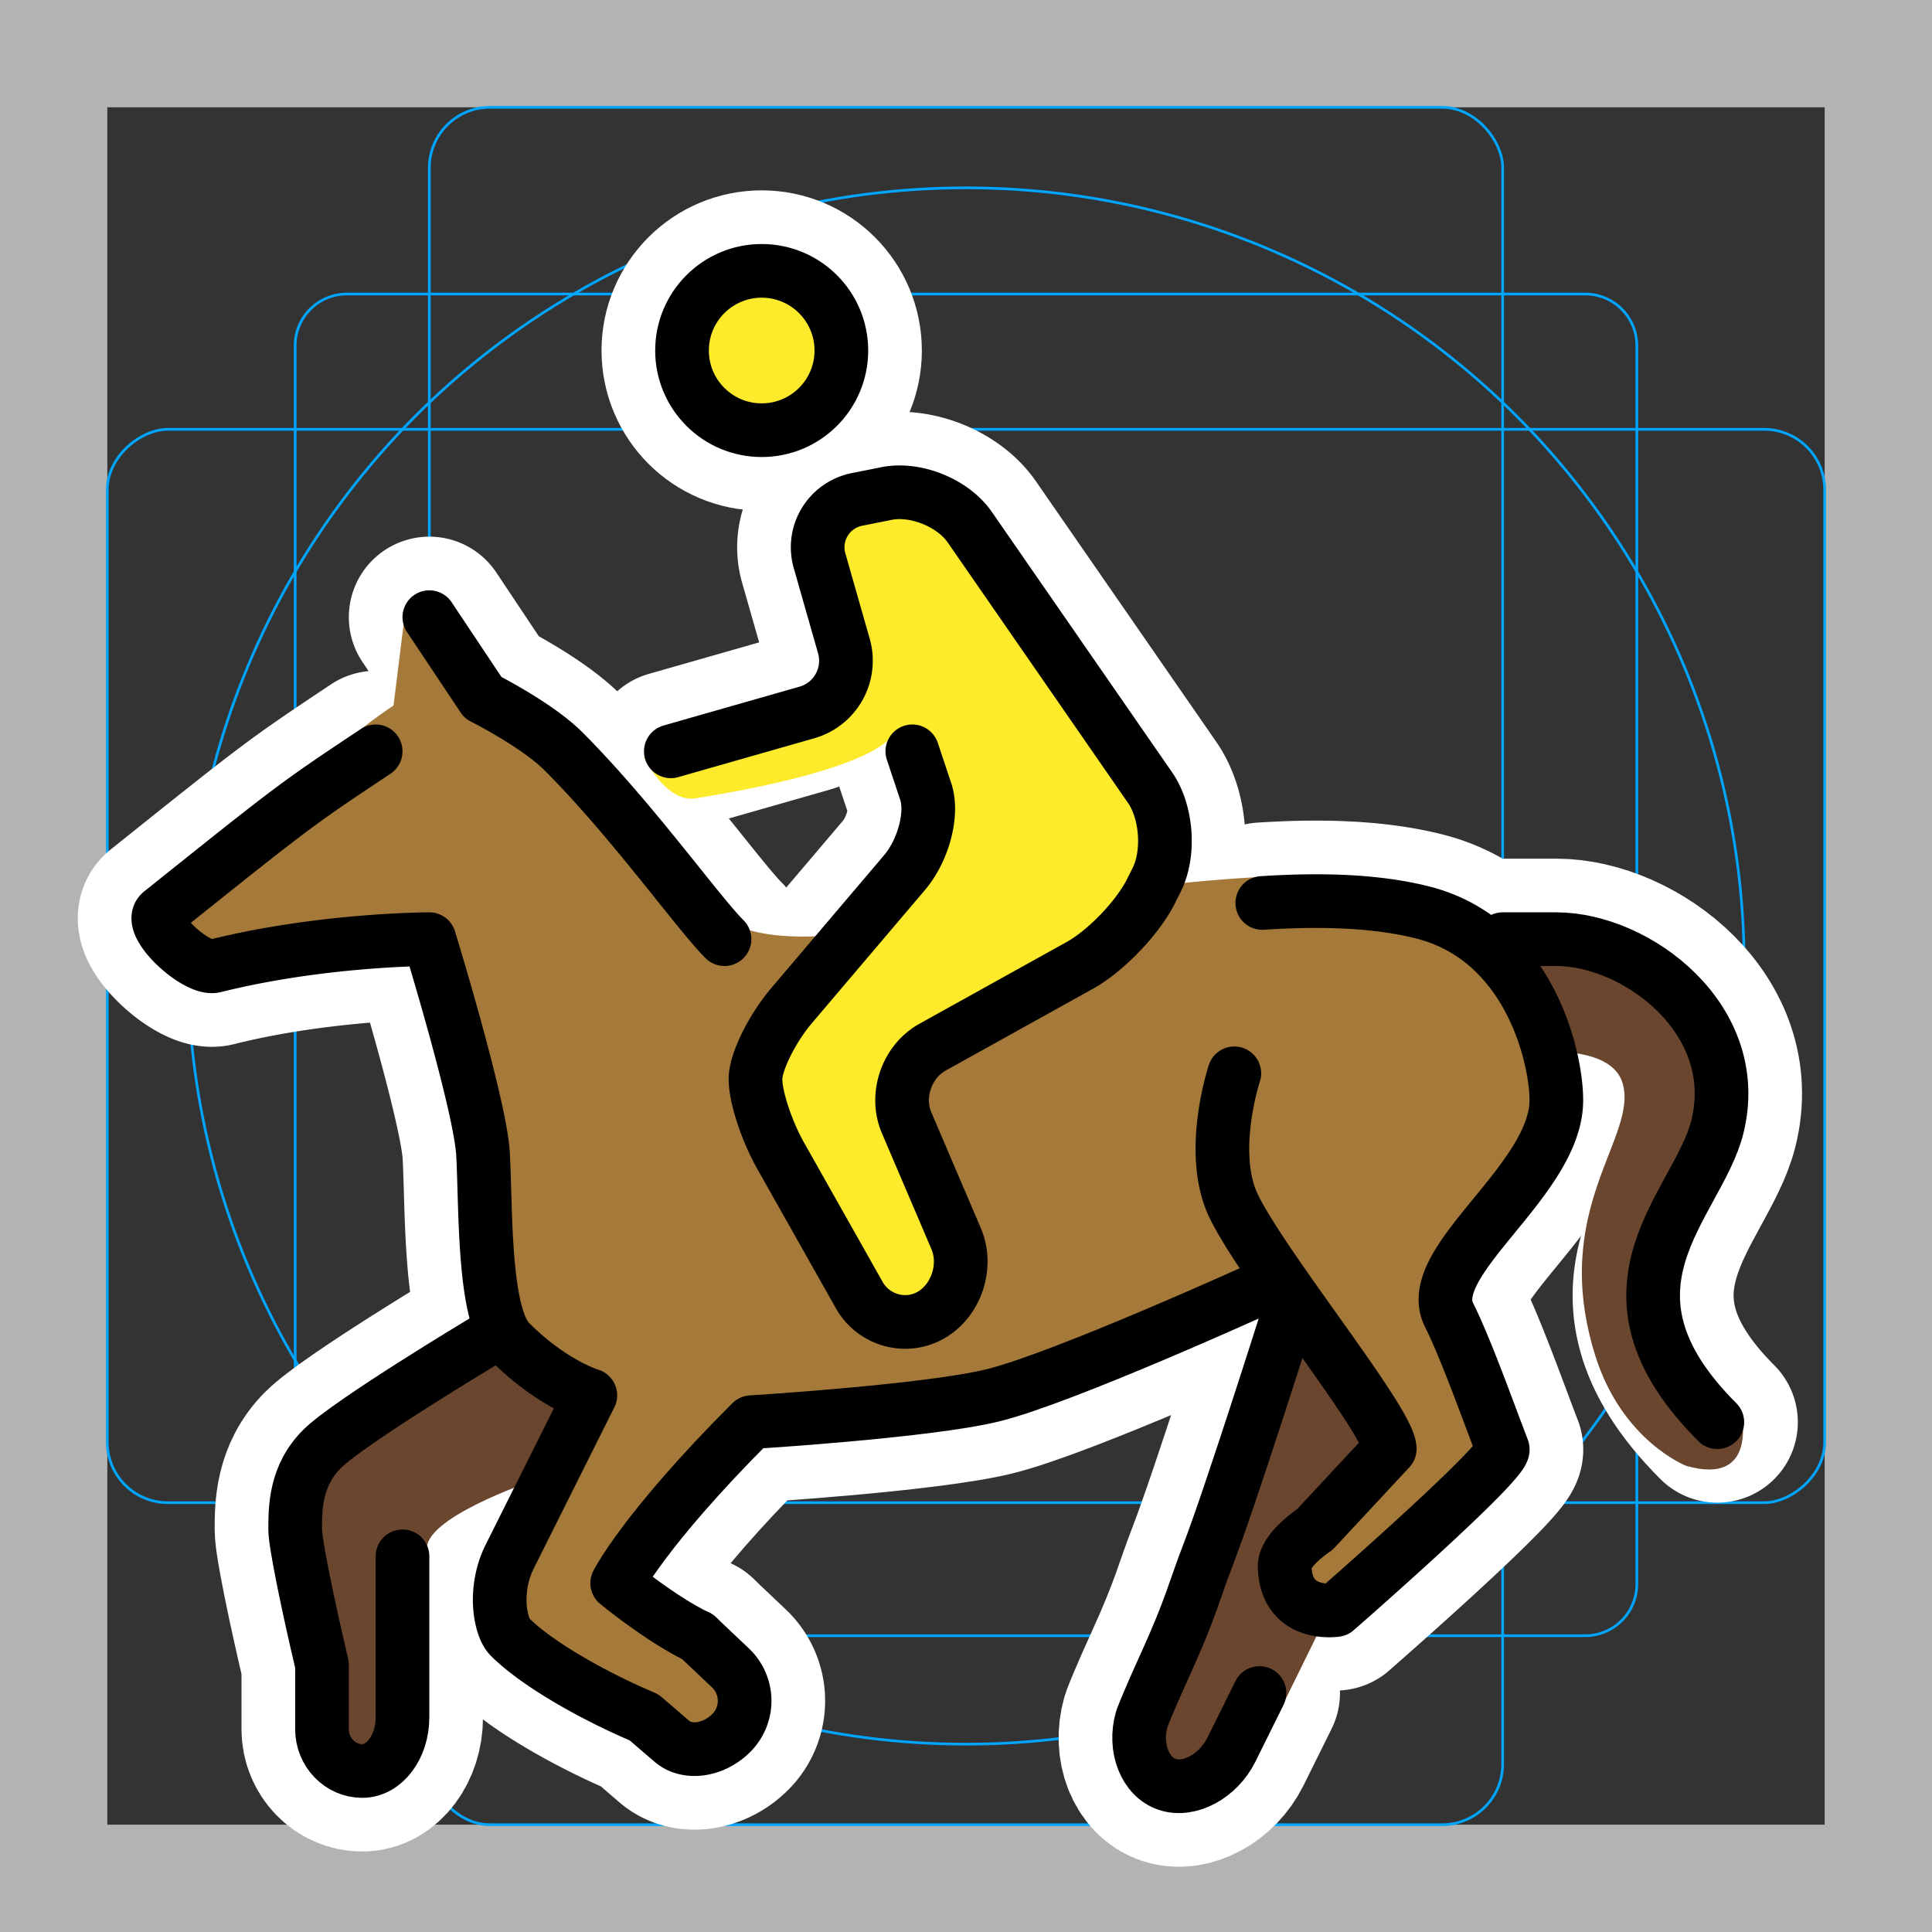 <svg viewBox="0 0 72 72" xmlns="http://www.w3.org/2000/svg"><rect x="0" y="0" width="72" height="72" fill="#333333" stroke="none"/><path fill="#b3b3b3" d="M68 4v64H4V4h64m4-4H0v72h72V0z"/><path fill="none" stroke="#00a5ff" stroke-miterlimit="10" stroke-width=".1" d="M12.923 10.958h46.154A1.923 1.923 0 0161 12.881v46.154a1.923 1.923 0 01-1.923 1.923H12.923A1.923 1.923 0 0111 59.035V12.881a1.923 1.923 0 011.923-1.923z"/><rect x="16" y="4" rx="2.254" width="40" height="64" fill="none" stroke="#00a5ff" stroke-miterlimit="10" stroke-width=".1"/><rect x="16" y="4" rx="2.254" width="40" height="64" transform="rotate(90 36 36)" fill="none" stroke="#00a5ff" stroke-miterlimit="10" stroke-width=".1"/><circle cx="36" cy="36" r="29" fill="none" stroke="#00a5ff" stroke-miterlimit="10" stroke-width=".1"/><g stroke-linecap="round" stroke-miterlimit="10" stroke-width="6" stroke="#fff" fill="none" stroke-linejoin="round"><circle cx="28.386" cy="13.063" r="2.969"/><path d="M25 28l5.077-1.45a2.005 2.005 0 001.373-2.473l-.9-3.154a1.818 1.818 0 011.41-2.315l1.08-.216c1.077-.216 2.473.348 3.099 1.252l6.722 9.711c.626.905.737 2.45.245 3.434l-.211.422c-.493.984-1.682 2.226-2.643 2.76l-5.504 3.057c-.96.535-1.394 1.8-.963 2.81l1.847 4.323c.432 1.01.016 2.29-.923 2.839-.94.55-2.151.216-2.691-.742l-2.927-5.19c-.54-.958-.961-2.265-.935-2.905.028-.64.632-1.848 1.344-2.687l4.205-4.952c.712-.838 1.07-2.199.795-3.024L34 28"/><path d="M27 35c-1-1-3.451-4.45-6-7-1-1-3-2-3-2l-2-3m30 17s-1 3 0 5c1.188 2.377 5.791 8 5.791 9L49 57s-1.138.748-1.124 1.376C47.917 60.293 49.791 60 49.791 60s6.378-5.564 6.209-6c-.51-1.32-1.367-3.735-2-5-1-2 4-5 4-8 0-1.6-1-6-5-7-1.725-.432-3.773-.491-5.958-.349M24 64c-1.8-.76-3.957-1.957-5-3-.353-.353-.633-1.735 0-3l3-6s-1.419-.419-3-2c-1-1-.887-5.003-1-7-.102-1.817-2-8-2-8s-4 0-8 1c-.685.172-2.553-1.558-2-2 5-4 5-4 8-6m12 33l1.23 1.166a1.69 1.69 0 01.042 2.397c-.655.675-1.657.825-2.23.332L24 64"/><path d="M47 48s-7.385 3.36-10 4c-2.44.598-9 1-9 1-4 4-5 6-5 6s1.629 1.342 3 2m22-12s-2.143 6.79-3 9c-.47 1.213-.618 1.922-1.542 3.958-.824 1.816-.91 2.118-.91 2.118-.302 1.059.127 2.149.952 2.424.825.275 1.9-.307 2.389-1.292l1.048-2.114M15 62v2c0 1.1-.675 2-1.5 2s-1.5-.7-1.5-1.557v-2.401M18 50s-5 3-6 4-1 2.21-1 3c0 .518.483 2.853 1 5.042M56 35h2c3 0 7 3 6 7-.728 2.91-5 6 0 11m-49 5v4"/></g><path fill="#A57939" d="M54 49c-1-2 4-5 4-8 0-1.6-1-6-5-7-1.725-.432-3.981-1.442-6.166-1.313-9.522.563-15.209 2.938-18.834 2-.969-.25-8.813-8-9.375-8.687l-3.5-3.406-.46 3.698C11.496 28.416 11 30 6 34c-.553.442 1.315 2.172 2 2 4-1 8-1 8-1s1.897 6.183 2 8c.113 1.997 0 6 1 7 1.581 1.581 3 2 3 2l-3 6c-.633 1.265-.353 2.647 0 3 2 2 8 4 8 4l1-3s-5-2-5-3c0-1.129 4-4 5-6 0 0 6.56-.402 9-1 1.69-.414 7.038-2.797 10.613-4.432 1.782 2.58 4.178 5.71 4.178 6.432l-4 5 2 1s5-4 6-5c.354-.353.191-1.538 0-2-.541-1.307-1.158-2.735-1.791-4z"/><path fill="#6A462F" d="M48 49s-2.143 6.79-3 9c-.89 2.296-2 8-2 8l4.167-1.167 2.417-4.917-1.25-.166v-2.584l2.916-3.041M56 35h2c3 0 7 3 6 7-.728 2.91-4.126 5.583.874 10.583 0 0 .709 2.834-2.041 2.042 0 0-2.379-.927-3.375-4.083-1.75-5.542 1.651-8.183 1-10.209-.375-1.166-2.334-1.125-2.334-1.125M21.281 52.125l-1.093 2.938c-.625.218-4.422 1.535-4.282 2.718C16.125 59.625 15 65 15 65l-2 1s-2-8-2-9c0-.79 0-2 1-3s6-4 6-4"/><g fill="#FCEA2B"><circle cx="28.386" cy="13.063" r="2.969"/><path d="M34 28l1 3-6.795 8-.097 2.326 4.478 7.939 3.13-1.649-2.137-7.938L42 35l2-4-8.527-12.316-4.757.808.638 5.92L24 28.219s.813 1.719 1.938 1.531 6-.969 7.25-2.25L34 28z"/></g><g fill="none" stroke="#000" stroke-miterlimit="10" stroke-width="2"><circle cx="28.386" cy="13.063" r="2.969"/><path stroke-linecap="round" stroke-linejoin="round" d="M25 28l5.077-1.45a2.005 2.005 0 001.373-2.473l-.9-3.154a1.818 1.818 0 011.41-2.315l1.08-.216c1.077-.216 2.473.348 3.099 1.252l6.722 9.711c.626.905.737 2.45.245 3.434l-.211.422c-.493.984-1.682 2.226-2.643 2.76l-5.504 3.057c-.96.535-1.394 1.8-.963 2.81l1.847 4.323c.432 1.01.016 2.29-.923 2.839-.94.55-2.151.216-2.691-.742l-2.927-5.19c-.54-.958-.961-2.265-.935-2.905.028-.64.632-1.848 1.344-2.687l4.205-4.952c.712-.838 1.07-2.199.795-3.024L34 28"/><path stroke-linecap="round" stroke-linejoin="round" d="M27 35c-1-1-3.451-4.45-6-7-1-1-3-2-3-2l-2-3m30 17s-1 3 0 5c1.188 2.377 5.791 8 5.791 9L49 57s-1.138.748-1.124 1.376C47.917 60.293 49.791 60 49.791 60s6.378-5.564 6.209-6c-.51-1.32-1.367-3.735-2-5-1-2 4-5 4-8 0-1.6-1-6-5-7-1.725-.432-3.773-.491-5.958-.349M24 64c-1.8-.76-3.957-1.957-5-3-.353-.353-.633-1.735 0-3l3-6s-1.419-.419-3-2c-1-1-.887-5.003-1-7-.102-1.817-2-8-2-8s-4 0-8 1c-.685.172-2.553-1.558-2-2 5-4 5-4 8-6m12 33l1.23 1.166a1.69 1.69 0 01.042 2.397c-.655.675-1.657.825-2.23.332L24 64"/><path stroke-linecap="round" stroke-linejoin="round" d="M47 48s-7.385 3.36-10 4c-2.44.598-9 1-9 1-4 4-5 6-5 6s1.629 1.342 3 2m22-12s-2.143 6.79-3 9c-.47 1.213-.618 1.922-1.542 3.958-.824 1.816-.91 2.118-.91 2.118-.302 1.059.127 2.149.952 2.424.825.275 1.9-.307 2.389-1.292l1.048-2.114M15 62v2c0 1.1-.675 2-1.5 2s-1.5-.7-1.5-1.557v-2.401M18 50s-5 3-6 4-1 2.21-1 3c0 .518.483 2.853 1 5.042M56 35h2c3 0 7 3 6 7-.728 2.91-5 6 0 11m-49 5v4"/></g></svg>